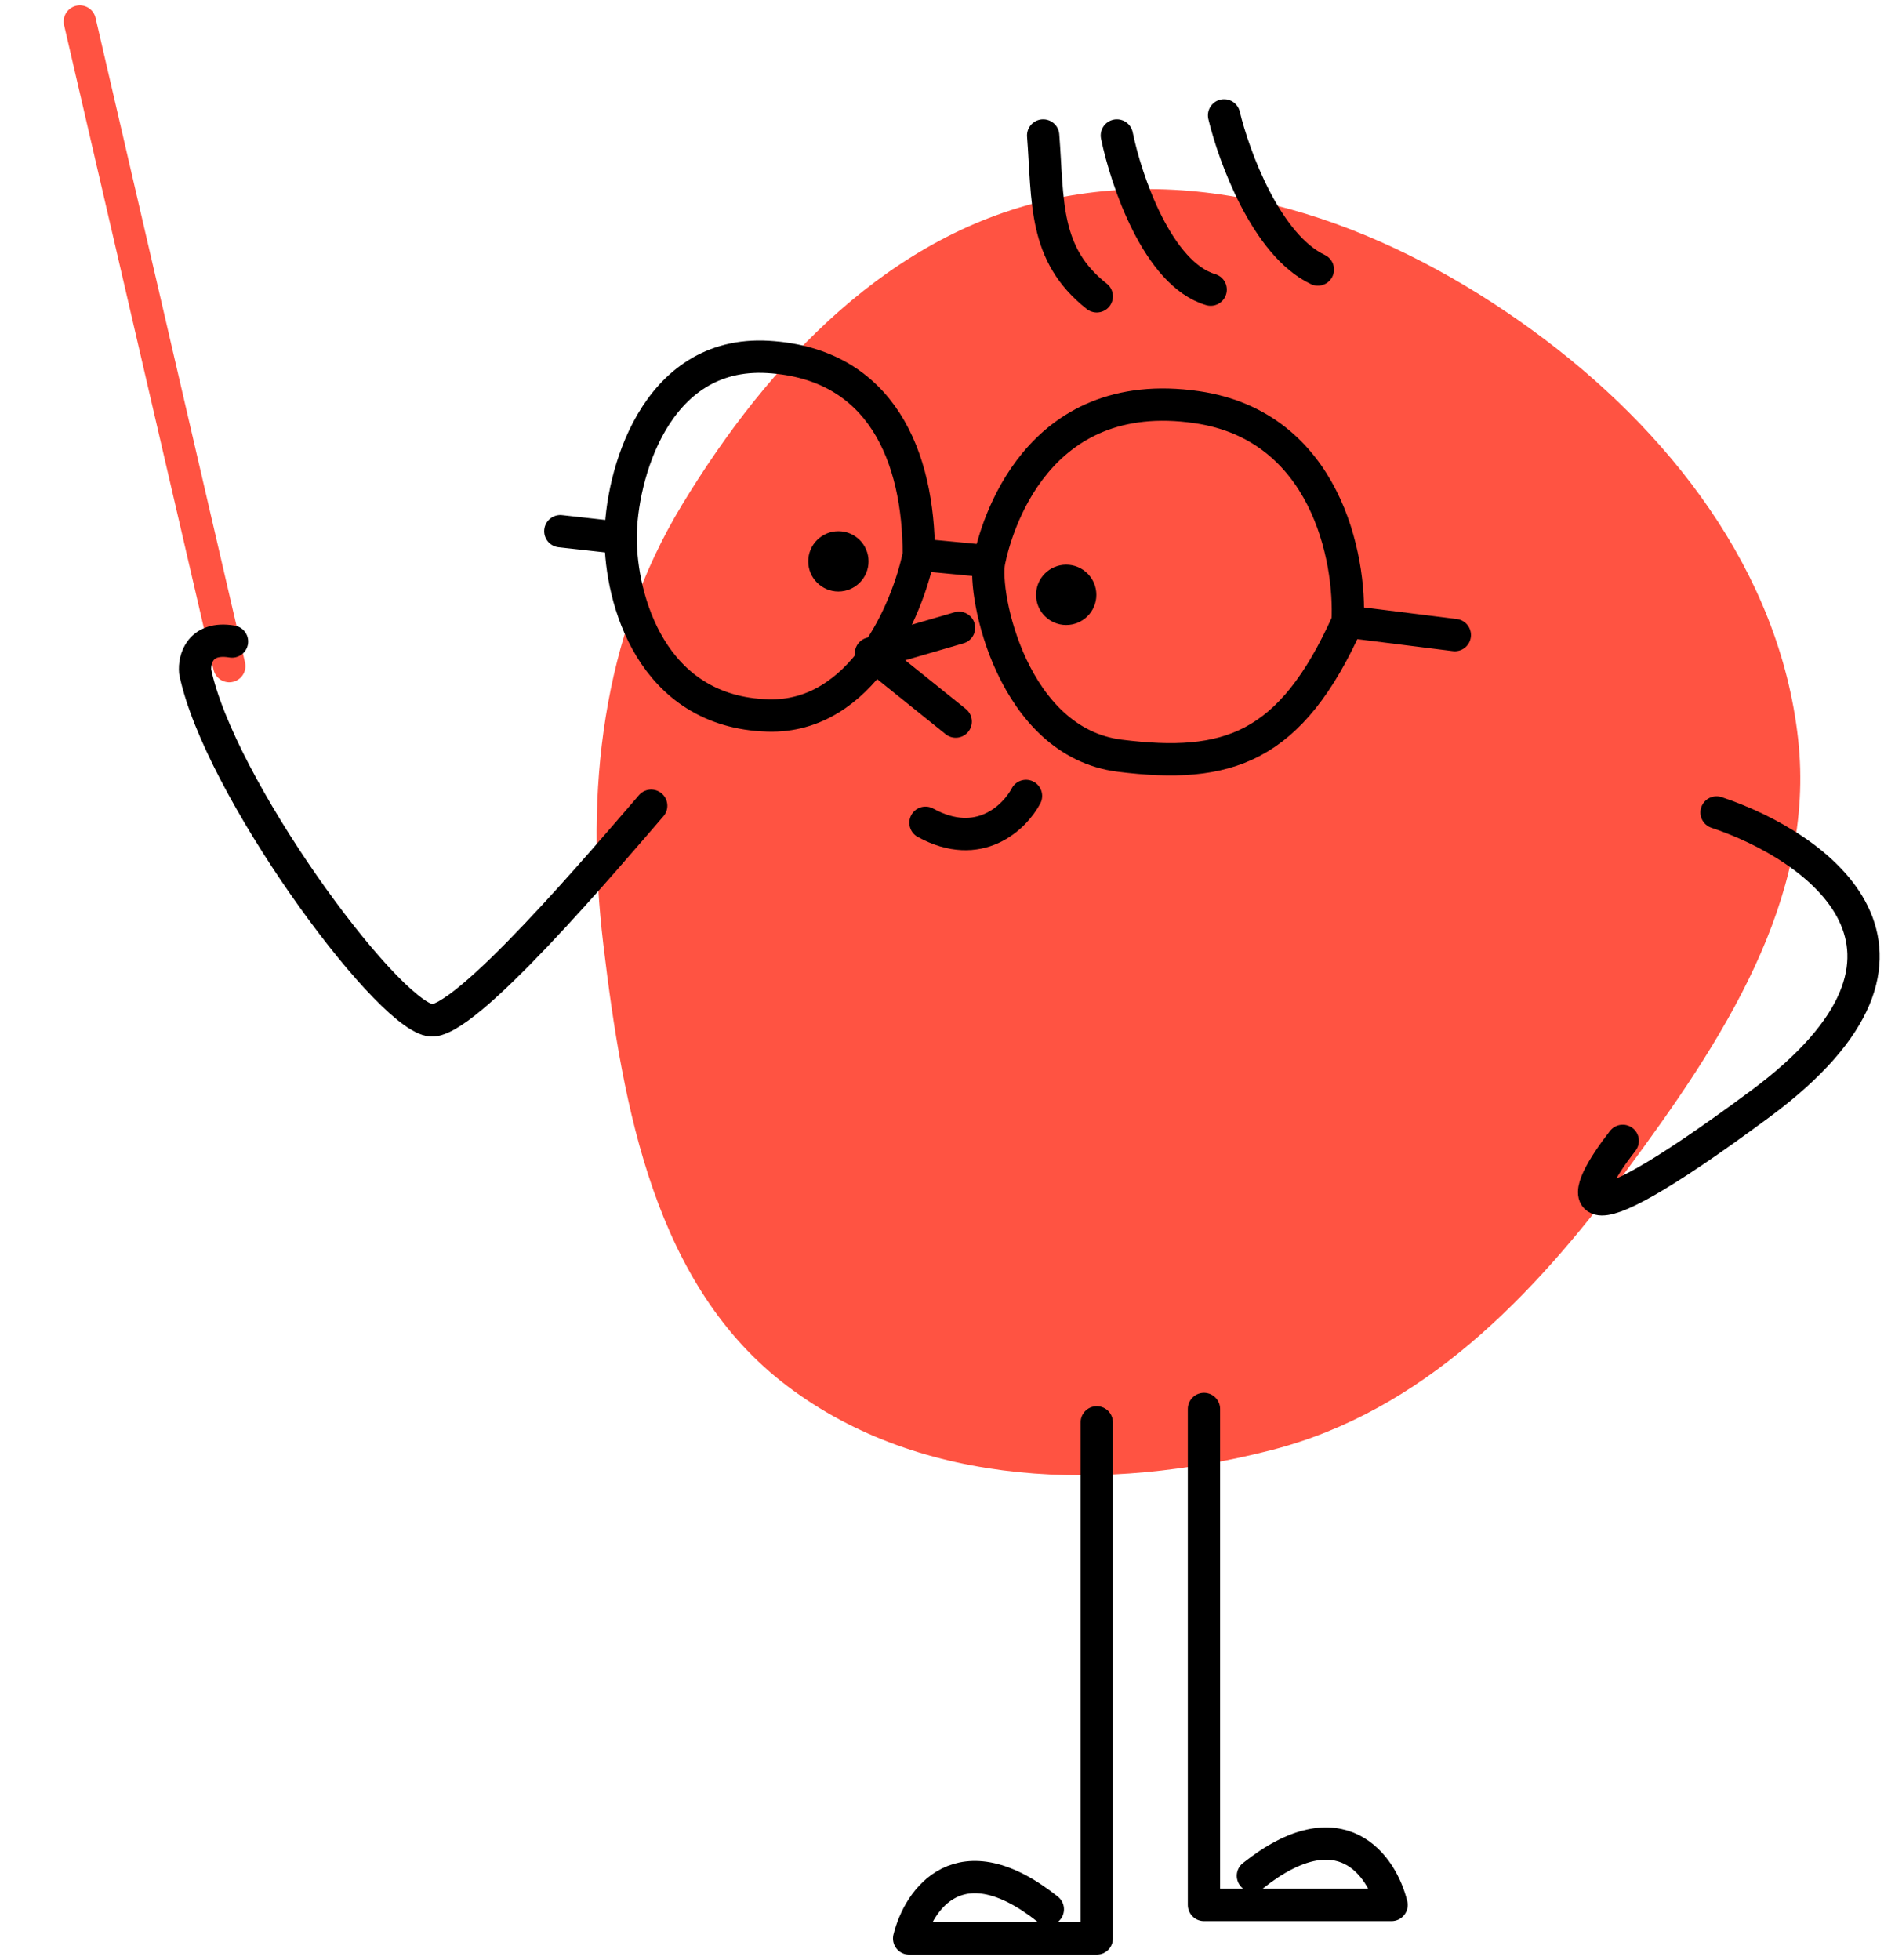 <svg width="175" height="182" viewBox="0 0 175 182" fill="none" xmlns="http://www.w3.org/2000/svg">
<path d="M21.297 61.855L7.415 2" stroke="#FF5342" stroke-width="3" stroke-linecap="round" stroke-linejoin="round"/>
<path d="M98.05 18.42C82.815 21.544 71.408 33.582 63.348 46.883C55.895 59.185 54.339 73.463 56.047 87.744C57.874 103.017 60.868 119.432 73.135 128.711C85.662 138.186 102.853 138.551 118.069 134.658C132.13 131.061 142.365 120.446 151.01 108.787C159.932 96.753 168.672 83.521 167.023 68.632C165.297 53.044 155.04 39.911 142.36 30.681C129.481 21.304 113.657 15.22 98.05 18.42Z" fill="#FF5342"/>
<path d="M111.833 130.832V176.888H129.259C128.375 173.276 124.562 167.677 116.379 174.179" stroke="black" stroke-width="3" stroke-linecap="round" stroke-linejoin="round"/>
<path d="M101.875 132.077V180H84.448C85.332 176.388 89.146 170.789 97.329 177.291" stroke="black" stroke-width="3" stroke-linecap="round" stroke-linejoin="round"/>
<path d="M159.445 75.441C168.78 78.553 182.659 88.324 163.49 102.514C144.321 116.704 146.997 110.709 150.731 105.937" stroke="black" stroke-width="3" stroke-linecap="round" stroke-linejoin="round"/>
<path d="M60.487 74.818C56.441 79.486 43.023 95.401 39.911 94.734C35.554 93.801 20.306 72.951 18.128 62.371C18.024 61.23 18.564 59.072 21.551 59.57" stroke="black" stroke-width="3" stroke-linecap="round" stroke-linejoin="round"/>
<path d="M96.896 12.58C97.37 18.702 96.896 23.599 101.875 27.517" stroke="black" stroke-width="3" stroke-linecap="round" stroke-linejoin="round"/>
<path d="M89.079 58.296L80.9 60.675L88.775 67.004" stroke="black" stroke-width="3" stroke-linecap="round" stroke-linejoin="round"/>
<path d="M113.7 10.713C114.617 14.547 117.644 22.778 122.413 25.028" stroke="black" stroke-width="3" stroke-linecap="round" stroke-linejoin="round"/>
<path d="M103.742 12.58C104.596 16.745 107.535 25.438 112.455 26.895" stroke="black" stroke-width="3" stroke-linecap="round" stroke-linejoin="round"/>
<path d="M95.303 73.908C94.265 75.879 90.946 79.136 85.967 76.398" stroke="black" stroke-width="3" stroke-linecap="round" stroke-linejoin="round"/>
<circle cx="99.037" cy="55.237" r="2.801" fill="black"/>
<circle cx="77.876" cy="52.125" r="2.801" fill="black"/>
<path d="M135.135 58.971L125.177 57.726M125.177 57.726C125.488 51.814 123.123 39.553 111.173 37.81C96.236 35.632 92.502 49.013 91.88 52.125M125.177 57.726C119.886 69.551 113.974 71.418 104.016 70.174C94.058 68.929 91.257 55.237 91.88 52.125M91.88 52.125L85.345 51.502M85.345 51.502C84.307 56.585 80.055 66.689 71.341 66.439C60.45 66.128 57.649 55.548 57.649 49.947M85.345 51.502C85.345 42.478 81.922 33.765 71.341 33.142C60.761 32.52 57.649 44.345 57.649 49.947M57.649 49.947L52.047 49.324" stroke="black" stroke-width="3" stroke-linecap="round" stroke-linejoin="round"/>
</svg>
